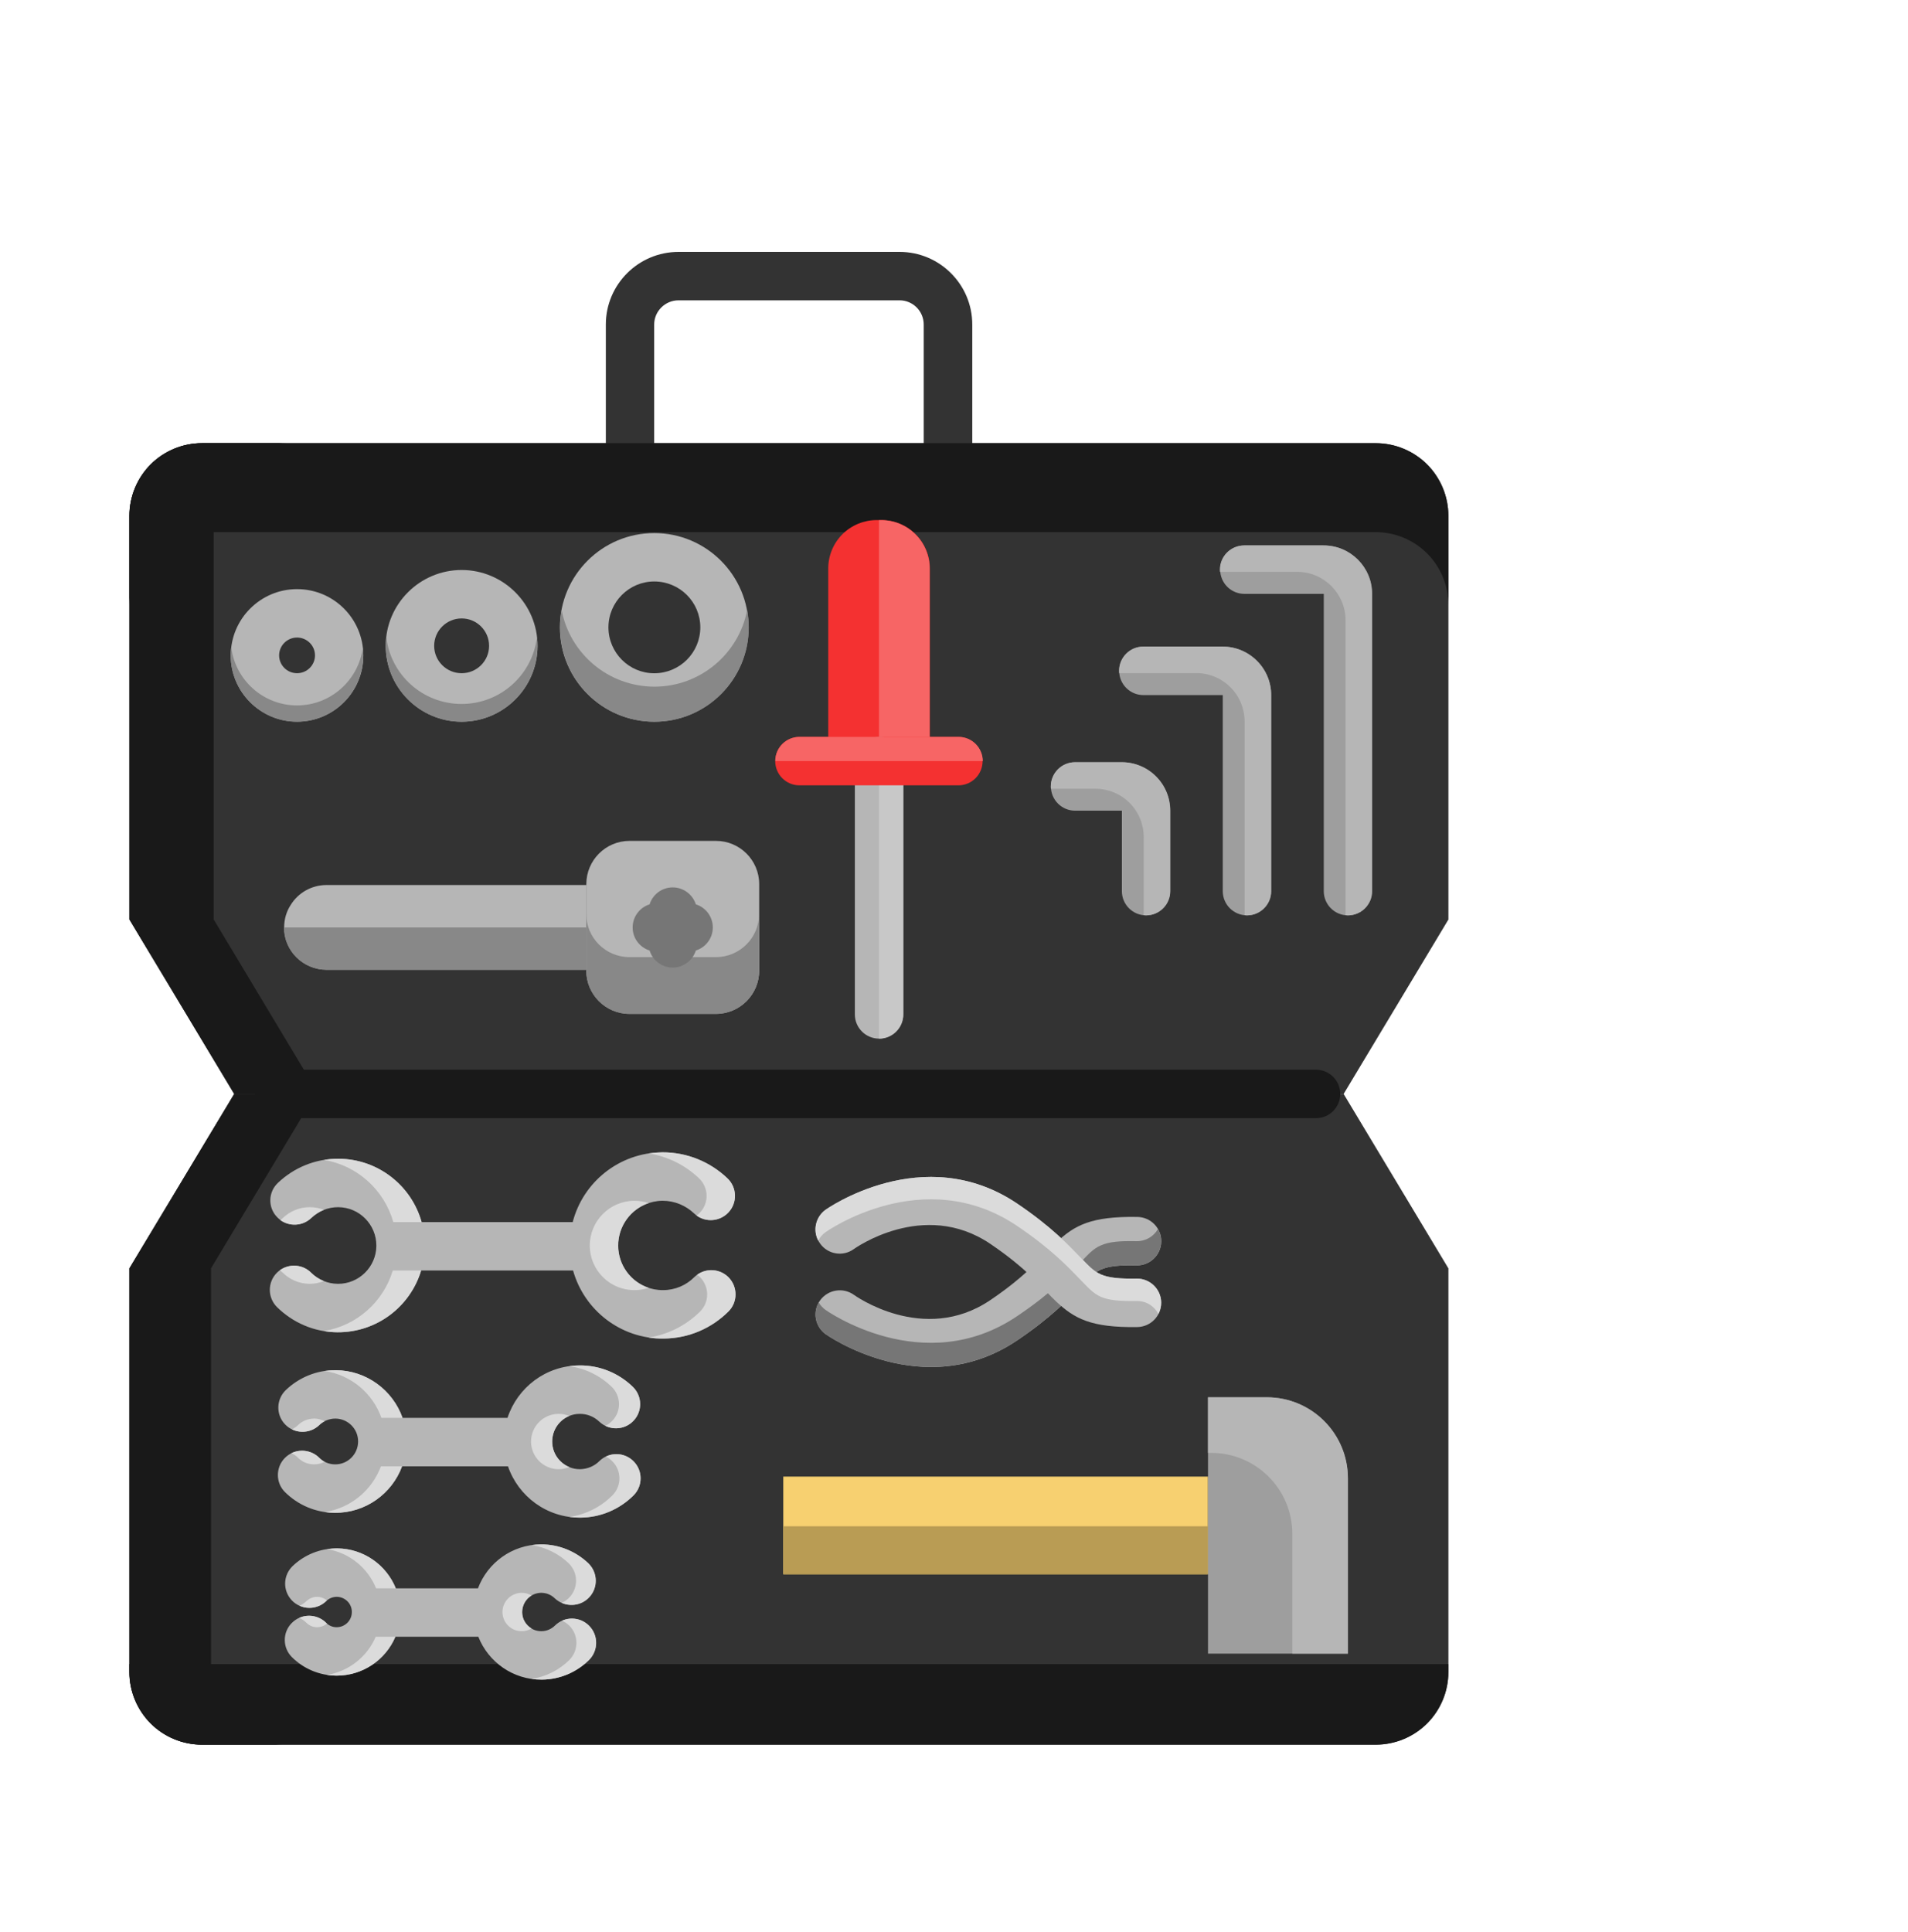 <svg width="80" height="81" viewBox="0 0 80 81" fill="none" xmlns="http://www.w3.org/2000/svg">
<g clip-path="url(#clip0_6511_695)">
<g clip-path="url(#clip1_6511_695)">
<path fill-rule="evenodd" clip-rule="evenodd" d="M38.73 20.797V13.605C38.73 13.045 38.278 12.59 37.717 12.59H28.451C27.89 12.59 27.429 13.045 27.429 13.605C27.429 14.271 27.429 20.797 27.429 20.797C27.429 21.357 26.976 21.812 26.415 21.812C25.854 21.812 25.402 21.357 25.402 20.797C25.402 20.797 25.402 14.271 25.402 13.605C25.402 11.924 26.768 10.56 28.451 10.56H37.717C39.4 10.56 40.766 11.924 40.766 13.605C40.766 14.271 40.766 20.797 40.766 20.797C40.766 21.357 40.304 21.812 39.743 21.812C39.182 21.812 38.73 21.357 38.73 20.797Z" fill="#333333"/>
<path fill-rule="evenodd" clip-rule="evenodd" d="M9.822 45.86H56.337L60.73 53.172V70.095C60.73 70.903 60.406 71.678 59.835 72.249C59.264 72.82 58.49 73.141 57.683 73.141C48.024 73.141 18.136 73.141 8.477 73.141C7.664 73.141 6.89 72.82 6.319 72.249C5.748 71.678 5.429 70.903 5.429 70.095C5.429 64.505 5.429 53.172 5.429 53.172L9.822 45.86Z" fill="#333333"/>
<path fill-rule="evenodd" clip-rule="evenodd" d="M9.822 45.86H56.337L60.73 38.548V21.625C60.73 20.817 60.406 20.042 59.835 19.471C59.264 18.9 58.49 18.579 57.683 18.579C48.024 18.579 18.136 18.579 8.477 18.579C7.664 18.579 6.89 18.9 6.319 19.471C5.748 20.042 5.429 20.817 5.429 21.625V38.548L9.822 45.86Z" fill="#333333"/>
<path fill-rule="evenodd" clip-rule="evenodd" d="M60.727 25.354V21.623C60.727 20.816 60.407 20.04 59.838 19.466C59.265 18.898 58.488 18.578 57.681 18.578H8.471C7.664 18.578 6.892 18.898 6.319 19.466C5.75 20.04 5.425 20.816 5.425 21.623V38.546V25.354C5.425 24.547 5.75 23.77 6.319 23.202C6.892 22.628 7.664 22.308 8.471 22.308C18.135 22.308 48.022 22.308 57.681 22.308C58.488 22.308 59.265 22.628 59.838 23.202C60.407 23.77 60.727 24.547 60.727 25.354Z" fill="#191919"/>
<path fill-rule="evenodd" clip-rule="evenodd" d="M55.504 24.896H52.176C51.616 24.896 51.16 24.442 51.16 23.882C51.16 23.321 51.616 22.866 52.176 22.866H55.504C56.624 22.866 57.535 23.775 57.535 24.896C57.535 28.033 57.535 37.359 57.535 37.359C57.535 37.919 57.079 38.374 56.519 38.374C55.959 38.374 55.504 37.919 55.504 37.359V24.896Z" fill="#9E9E9E"/>
<path fill-rule="evenodd" clip-rule="evenodd" d="M51.269 29.139C49.984 29.139 47.941 29.139 47.941 29.139C47.381 29.139 46.925 28.684 46.925 28.124C46.925 27.564 47.381 27.109 47.941 27.109H51.269C51.807 27.109 52.323 27.323 52.702 27.704C53.087 28.084 53.301 28.601 53.301 29.139C53.301 31.539 53.301 37.359 53.301 37.359C53.301 37.919 52.845 38.373 52.285 38.373C51.725 38.373 51.269 37.919 51.269 37.359V29.139Z" fill="#9E9E9E"/>
<path fill-rule="evenodd" clip-rule="evenodd" d="M47.039 33.985C46.176 33.985 45.078 33.985 45.078 33.985C44.518 33.985 44.062 33.531 44.062 32.971C44.062 32.41 44.518 31.955 45.078 31.955C45.078 31.955 46.176 31.955 47.039 31.955C47.577 31.955 48.093 32.169 48.472 32.55C48.856 32.931 49.07 33.447 49.07 33.985C49.07 35.282 49.07 37.359 49.07 37.359C49.07 37.919 48.614 38.373 48.054 38.373C47.494 38.373 47.039 37.919 47.039 37.359V33.985Z" fill="#9E9E9E"/>
<path fill-rule="evenodd" clip-rule="evenodd" d="M56.417 38.368V26.004C56.417 24.882 55.508 23.973 54.387 23.973H51.153C51.153 23.943 51.148 23.912 51.148 23.882C51.148 23.318 51.605 22.866 52.164 22.866H55.493C56.615 22.866 57.523 23.775 57.523 24.897C57.523 28.029 57.523 37.358 57.523 37.358C57.523 37.917 57.072 38.374 56.508 38.374C56.478 38.374 56.447 38.368 56.417 38.368Z" fill="#B6B6B6"/>
<path fill-rule="evenodd" clip-rule="evenodd" d="M52.185 38.368V30.247C52.185 29.709 51.972 29.191 51.591 28.81C51.211 28.43 50.698 28.217 50.155 28.217H46.926C46.922 28.186 46.922 28.156 46.922 28.12C46.922 27.562 47.373 27.105 47.937 27.105H51.267C51.805 27.105 52.322 27.323 52.703 27.704C53.084 28.085 53.297 28.598 53.297 29.136C53.297 31.536 53.297 37.358 53.297 37.358C53.297 37.917 52.84 38.374 52.282 38.374C52.251 38.374 52.221 38.368 52.185 38.368Z" fill="#B6B6B6"/>
<path fill-rule="evenodd" clip-rule="evenodd" d="M47.956 38.368V35.095C47.956 34.557 47.743 34.039 47.362 33.658C46.982 33.278 46.464 33.065 45.926 33.065H44.063C44.058 33.034 44.058 32.998 44.058 32.968C44.058 32.41 44.51 31.953 45.073 31.953C45.073 31.953 46.169 31.953 47.032 31.953C47.57 31.953 48.088 32.166 48.469 32.547C48.849 32.927 49.062 33.445 49.062 33.983C49.062 35.282 49.062 37.359 49.062 37.359C49.062 37.917 48.611 38.374 48.047 38.374C48.017 38.374 47.987 38.368 47.956 38.368Z" fill="#B6B6B6"/>
<path fill-rule="evenodd" clip-rule="evenodd" d="M34.727 23.833C34.727 23.294 34.941 22.778 35.32 22.397C35.705 22.016 36.221 21.802 36.759 21.802C36.825 21.802 36.891 21.802 36.957 21.802C37.495 21.802 38.011 22.016 38.39 22.397C38.774 22.778 38.988 23.294 38.988 23.833C38.988 26.782 38.988 31.904 38.988 31.904H34.727V23.833Z" fill="#F43131"/>
<path fill-rule="evenodd" clip-rule="evenodd" d="M36.855 21.806H36.946C37.484 21.806 38.002 22.02 38.383 22.4C38.763 22.781 38.977 23.299 38.977 23.837C38.977 26.786 38.977 31.907 38.977 31.907H36.855V21.806Z" fill="#F76565"/>
<path fill-rule="evenodd" clip-rule="evenodd" d="M37.875 31.904V42.526C37.875 43.087 37.419 43.541 36.859 43.541C36.299 43.541 35.843 43.087 35.843 42.526V31.904C35.843 31.344 36.299 30.889 36.859 30.889C37.419 30.889 37.875 31.344 37.875 31.904Z" fill="#B6B6B6"/>
<path fill-rule="evenodd" clip-rule="evenodd" d="M36.856 30.892C37.414 30.892 37.871 31.344 37.871 31.907V42.526C37.871 43.089 37.414 43.541 36.856 43.541V30.892Z" fill="#C8C8C8"/>
<path fill-rule="evenodd" clip-rule="evenodd" d="M40.184 32.922H33.519C32.956 32.922 32.504 32.465 32.504 31.907C32.504 31.344 32.956 30.892 33.519 30.892H40.184C40.748 30.892 41.199 31.344 41.199 31.907C41.199 32.465 40.748 32.922 40.184 32.922Z" fill="#F43131"/>
<path fill-rule="evenodd" clip-rule="evenodd" d="M41.207 31.907H32.507C32.507 31.344 32.964 30.892 33.522 30.892H40.192C40.75 30.892 41.207 31.344 41.207 31.907Z" fill="#F76565"/>
<path fill-rule="evenodd" clip-rule="evenodd" d="M11.914 38.877C11.914 38.529 12.012 38.205 12.192 37.931C12.502 37.432 13.058 37.101 13.695 37.101C17.175 37.101 24.594 37.101 24.594 37.101V40.653C24.594 40.653 17.175 40.653 13.695 40.653C12.715 40.653 11.914 39.858 11.914 38.878V38.877Z" fill="#B6B6B6"/>
<path fill-rule="evenodd" clip-rule="evenodd" d="M11.904 38.881H24.578V40.652H13.68C12.7 40.652 11.904 39.861 11.904 38.881Z" fill="#888888"/>
<path fill-rule="evenodd" clip-rule="evenodd" d="M24.584 37.064C24.584 36.063 25.396 35.251 26.396 35.251H30.02C31.019 35.251 31.832 36.063 31.832 37.064V40.689C31.832 41.69 31.019 42.502 30.02 42.502H26.396C25.396 42.502 24.584 41.69 24.584 40.689V37.064Z" fill="#B6B6B6"/>
<path fill-rule="evenodd" clip-rule="evenodd" d="M31.828 38.313V40.693C31.828 41.693 31.016 42.505 30.016 42.505H26.392C25.392 42.505 24.58 41.693 24.58 40.693V38.313C24.58 39.313 25.392 40.124 26.392 40.124H30.016C31.016 40.124 31.828 39.313 31.828 38.313Z" fill="#888888"/>
<path fill-rule="evenodd" clip-rule="evenodd" d="M29.176 37.912C29.587 38.039 29.887 38.425 29.887 38.882C29.887 39.333 29.587 39.719 29.176 39.846C29.044 40.262 28.658 40.561 28.207 40.561C27.75 40.561 27.364 40.262 27.237 39.846C26.826 39.719 26.526 39.333 26.526 38.882C26.526 38.425 26.826 38.039 27.237 37.912C27.364 37.501 27.75 37.201 28.207 37.201C28.658 37.201 29.044 37.501 29.176 37.912Z" fill="#767676"/>
<path fill-rule="evenodd" clip-rule="evenodd" d="M27.431 22.347C29.616 22.347 31.387 24.118 31.387 26.3C31.387 28.481 29.616 30.253 27.431 30.253C25.247 30.253 23.476 28.481 23.476 26.3C23.476 24.118 25.247 22.347 27.431 22.347ZM27.431 24.376C26.374 24.376 25.511 25.239 25.511 26.3C25.511 27.361 26.374 28.224 27.431 28.224C28.501 28.224 29.363 27.361 29.363 26.3C29.363 25.239 28.501 24.376 27.431 24.376Z" fill="#B6B6B6"/>
<path fill-rule="evenodd" clip-rule="evenodd" d="M19.356 23.895C21.108 23.895 22.539 25.32 22.539 27.074C22.539 28.828 21.108 30.253 19.356 30.253C17.604 30.253 16.173 28.828 16.173 27.074C16.173 25.32 17.604 23.895 19.356 23.895ZM19.356 25.926C18.721 25.926 18.204 26.44 18.204 27.074C18.204 27.708 18.721 28.222 19.356 28.222C19.991 28.222 20.507 27.708 20.507 27.074C20.507 26.44 19.991 25.926 19.356 25.926Z" fill="#B6B6B6"/>
<path fill-rule="evenodd" clip-rule="evenodd" d="M12.455 24.697C13.993 24.697 15.234 25.942 15.234 27.475C15.234 29.007 13.993 30.252 12.455 30.252C10.924 30.252 9.675 29.007 9.675 27.475C9.675 25.942 10.924 24.697 12.455 24.697ZM12.455 26.727C12.041 26.727 11.703 27.062 11.703 27.475C11.703 27.887 12.041 28.222 12.455 28.222C12.869 28.222 13.207 27.887 13.207 27.475C13.207 27.062 12.869 26.727 12.455 26.727Z" fill="#B6B6B6"/>
<path fill-rule="evenodd" clip-rule="evenodd" d="M23.547 25.567C23.892 27.399 25.506 28.785 27.44 28.785C29.369 28.785 30.983 27.399 31.329 25.567C31.369 25.806 31.395 26.049 31.395 26.303C31.395 28.486 29.623 30.257 27.44 30.257C25.253 30.257 23.481 28.486 23.481 26.303C23.481 26.049 23.507 25.806 23.547 25.567Z" fill="#888888"/>
<path fill-rule="evenodd" clip-rule="evenodd" d="M22.515 26.704C22.53 26.826 22.535 26.953 22.535 27.075C22.535 28.831 21.109 30.257 19.353 30.257C17.596 30.257 16.175 28.831 16.175 27.075C16.175 26.953 16.18 26.826 16.196 26.704C16.378 28.288 17.723 29.511 19.353 29.511C20.987 29.511 22.327 28.288 22.515 26.704Z" fill="#888888"/>
<path fill-rule="evenodd" clip-rule="evenodd" d="M15.214 27.136C15.225 27.247 15.234 27.364 15.234 27.476C15.234 29.008 13.986 30.257 12.453 30.257C10.92 30.257 9.671 29.008 9.671 27.476C9.671 27.364 9.682 27.247 9.697 27.136C9.864 28.506 11.037 29.572 12.453 29.572C13.869 29.572 15.042 28.506 15.214 27.136Z" fill="#888888"/>
<path fill-rule="evenodd" clip-rule="evenodd" d="M9.817 45.861H13.238L8.848 53.169C8.848 53.169 8.848 64.504 8.848 70.092C8.848 70.899 9.168 71.676 9.736 72.249C10.31 72.818 11.086 73.138 11.893 73.138H8.467C7.66 73.138 6.888 72.818 6.315 72.249C5.746 71.676 5.422 70.899 5.422 70.092C5.422 64.504 5.422 53.169 5.422 53.169L9.817 45.861Z" fill="#191919"/>
<path fill-rule="evenodd" clip-rule="evenodd" d="M8.469 18.578C7.661 18.578 6.89 18.898 6.316 19.466C5.748 20.04 5.423 20.816 5.423 21.623C5.423 27.212 5.423 38.546 5.423 38.546L9.819 45.861H13.352L8.961 38.546V21.623C8.961 20.816 9.281 20.04 9.854 19.466C10.423 18.898 11.199 18.578 12.006 18.578H8.469Z" fill="#191919"/>
<path fill-rule="evenodd" clip-rule="evenodd" d="M60.727 69.763V70.093C60.727 70.9 60.407 71.676 59.838 72.25C59.265 72.818 58.488 73.138 57.681 73.138C48.022 73.138 18.135 73.138 8.471 73.138C7.664 73.138 6.892 72.818 6.319 72.25C5.75 71.676 5.425 70.9 5.425 70.093V69.763H60.727Z" fill="#191919"/>
<path fill-rule="evenodd" clip-rule="evenodd" d="M24.028 53.261H17.658C17.201 54.769 15.8 55.86 14.15 55.85C13.161 55.845 12.267 55.439 11.613 54.794C11.217 54.398 11.211 53.759 11.607 53.358C12.003 52.962 12.648 52.957 13.044 53.353C13.333 53.637 13.724 53.815 14.166 53.82C15.049 53.825 15.775 53.109 15.78 52.226C15.785 51.338 15.069 50.612 14.186 50.607C13.744 50.602 13.343 50.779 13.049 51.058C12.648 51.444 12.003 51.429 11.618 51.023C11.227 50.622 11.242 49.977 11.648 49.592C12.313 48.957 13.211 48.571 14.196 48.576C15.856 48.587 17.252 49.708 17.678 51.231H24.013C24.444 49.561 25.957 48.322 27.764 48.307C28.825 48.302 29.789 48.718 30.5 49.399C30.906 49.784 30.921 50.429 30.535 50.835C30.149 51.236 29.505 51.256 29.099 50.865C28.754 50.541 28.292 50.337 27.779 50.337C26.744 50.348 25.911 51.191 25.916 52.226C25.921 53.257 26.769 54.094 27.804 54.083C28.312 54.083 28.774 53.876 29.109 53.541C29.505 53.15 30.149 53.15 30.545 53.546C30.941 53.947 30.936 54.591 30.54 54.982C29.84 55.678 28.881 56.109 27.815 56.114C26.018 56.129 24.49 54.916 24.028 53.261Z" fill="#B6B6B6"/>
<path fill-rule="evenodd" clip-rule="evenodd" d="M27.195 56.073C28.033 55.941 28.779 55.551 29.353 54.982C29.748 54.591 29.748 53.947 29.358 53.546C29.317 53.51 29.276 53.469 29.231 53.439C29.627 53.15 30.19 53.185 30.546 53.546C30.941 53.947 30.936 54.591 30.54 54.982C29.84 55.678 28.881 56.109 27.82 56.114C27.607 56.119 27.398 56.104 27.195 56.073ZM16.47 53.261H17.658C17.206 54.769 15.805 55.86 14.15 55.85C13.957 55.85 13.764 55.83 13.582 55.799C14.957 55.576 16.074 54.576 16.47 53.261ZM27.195 50.434C26.449 50.688 25.916 51.394 25.921 52.226C25.926 53.048 26.459 53.744 27.195 53.987C27.013 54.048 26.82 54.083 26.612 54.083C25.581 54.094 24.734 53.257 24.729 52.226C24.724 51.191 25.556 50.348 26.591 50.337C26.805 50.337 27.008 50.373 27.195 50.434ZM13.582 53.703C13.394 53.779 13.191 53.82 12.973 53.82C12.536 53.815 12.145 53.637 11.856 53.353C11.816 53.317 11.775 53.282 11.734 53.251C12.13 52.962 12.689 52.998 13.044 53.353C13.196 53.505 13.379 53.627 13.582 53.703ZM13.582 50.718C13.384 50.799 13.206 50.916 13.054 51.058C12.694 51.403 12.146 51.429 11.755 51.15C11.795 51.12 11.831 51.094 11.861 51.058C12.156 50.779 12.556 50.602 12.998 50.607C13.201 50.607 13.399 50.647 13.582 50.718ZM17.678 51.231H16.491C16.11 49.886 14.983 48.855 13.582 48.627C13.78 48.591 13.988 48.576 14.201 48.576C15.861 48.587 17.252 49.708 17.678 51.231ZM29.205 50.957C29.256 50.922 29.302 50.881 29.347 50.835C29.733 50.429 29.718 49.784 29.312 49.399C28.744 48.856 28.013 48.48 27.195 48.353C27.383 48.327 27.571 48.312 27.769 48.307C28.825 48.302 29.789 48.718 30.505 49.399C30.906 49.784 30.926 50.429 30.535 50.835C30.18 51.206 29.611 51.252 29.205 50.957Z" fill="#DBDBDB"/>
<path fill-rule="evenodd" clip-rule="evenodd" d="M21.299 61.47H16.858C16.436 62.617 15.33 63.429 14.035 63.419C13.223 63.414 12.487 63.084 11.949 62.551C11.553 62.16 11.553 61.515 11.944 61.119C12.34 60.718 12.985 60.718 13.38 61.109C13.553 61.282 13.792 61.388 14.05 61.388C14.578 61.393 15.01 60.967 15.015 60.434C15.02 59.906 14.594 59.475 14.066 59.469C13.802 59.469 13.558 59.571 13.386 59.744C12.979 60.129 12.335 60.114 11.949 59.708C11.563 59.302 11.579 58.662 11.985 58.272C12.528 57.754 13.264 57.434 14.076 57.439C15.37 57.449 16.472 58.282 16.878 59.439H21.279C21.695 58.17 22.883 57.246 24.294 57.241C25.156 57.231 25.943 57.571 26.527 58.13C26.933 58.516 26.948 59.16 26.562 59.561C26.177 59.967 25.532 59.982 25.126 59.596C24.913 59.393 24.623 59.267 24.304 59.272C23.664 59.272 23.146 59.8 23.151 60.439C23.157 61.079 23.679 61.596 24.319 61.591C24.634 61.586 24.923 61.459 25.131 61.251C25.527 60.86 26.172 60.861 26.567 61.261C26.958 61.657 26.958 62.302 26.557 62.693C25.989 63.261 25.202 63.616 24.334 63.621C22.928 63.632 21.73 62.728 21.299 61.47Z" fill="#B6B6B6"/>
<path fill-rule="evenodd" clip-rule="evenodd" d="M20.056 68.615H16.575C16.169 69.58 15.209 70.25 14.102 70.245C13.377 70.24 12.717 69.946 12.24 69.469C11.844 69.078 11.839 68.433 12.235 68.037C12.631 67.636 13.27 67.636 13.671 68.027C13.783 68.144 13.94 68.215 14.113 68.215C14.463 68.215 14.752 67.936 14.752 67.581C14.757 67.23 14.473 66.946 14.123 66.941C13.945 66.941 13.788 67.012 13.671 67.124C13.265 67.509 12.62 67.494 12.235 67.088C11.849 66.682 11.864 66.042 12.27 65.651C12.752 65.189 13.412 64.905 14.138 64.91C15.25 64.92 16.199 65.611 16.595 66.585H20.041C20.442 65.514 21.468 64.753 22.676 64.743C23.447 64.738 24.148 65.043 24.66 65.53C25.066 65.921 25.082 66.56 24.696 66.966C24.31 67.372 23.665 67.387 23.259 67.002C23.112 66.859 22.914 66.773 22.691 66.773C22.249 66.778 21.889 67.139 21.889 67.585C21.894 68.027 22.259 68.387 22.701 68.382C22.919 68.382 23.117 68.291 23.265 68.149C23.66 67.753 24.305 67.758 24.696 68.154C25.092 68.55 25.092 69.195 24.691 69.591C24.183 70.093 23.488 70.407 22.716 70.412C21.508 70.423 20.473 69.671 20.056 68.615Z" fill="#B6B6B6"/>
<path fill-rule="evenodd" clip-rule="evenodd" d="M23.87 63.591C24.565 63.495 25.195 63.17 25.672 62.693C26.068 62.302 26.073 61.657 25.677 61.261C25.595 61.175 25.499 61.109 25.402 61.063C25.778 60.875 26.25 60.942 26.565 61.261C26.961 61.657 26.956 62.302 26.56 62.693C25.986 63.261 25.2 63.616 24.332 63.621C24.174 63.621 24.022 63.611 23.87 63.591ZM15.972 61.47H16.86C16.434 62.617 15.327 63.429 14.038 63.419C13.896 63.419 13.754 63.408 13.611 63.388C14.703 63.225 15.596 62.475 15.972 61.47ZM23.87 59.358C23.443 59.531 23.149 59.952 23.154 60.439C23.154 60.916 23.448 61.327 23.87 61.5C23.733 61.556 23.585 61.591 23.433 61.591C22.794 61.596 22.271 61.079 22.266 60.439C22.261 59.8 22.779 59.272 23.418 59.272C23.575 59.267 23.727 59.302 23.87 59.358ZM13.611 61.282C13.479 61.353 13.327 61.388 13.165 61.388C12.901 61.388 12.667 61.282 12.495 61.109C12.414 61.028 12.322 60.967 12.221 60.916C12.601 60.733 13.068 60.8 13.383 61.109C13.449 61.18 13.525 61.236 13.611 61.282ZM13.611 59.581C13.53 59.622 13.449 59.678 13.383 59.744C13.068 60.043 12.611 60.099 12.241 59.921C12.332 59.875 12.419 59.815 12.495 59.744C12.672 59.571 12.911 59.469 13.175 59.469C13.332 59.469 13.479 59.51 13.611 59.581ZM25.382 59.774C25.489 59.723 25.585 59.652 25.672 59.561C26.062 59.16 26.042 58.516 25.641 58.13C25.164 57.673 24.55 57.363 23.87 57.272C24.007 57.251 24.149 57.241 24.291 57.241C25.159 57.231 25.946 57.571 26.524 58.13C26.93 58.516 26.946 59.16 26.56 59.561C26.25 59.891 25.768 59.962 25.382 59.774ZM16.88 59.439H15.992C15.632 58.414 14.723 57.637 13.611 57.475C13.764 57.45 13.921 57.439 14.079 57.439C15.373 57.449 16.469 58.282 16.88 59.439Z" fill="#DBDBDB"/>
<path fill-rule="evenodd" clip-rule="evenodd" d="M22.286 70.382C22.9 70.291 23.448 70.007 23.869 69.591C24.265 69.195 24.27 68.55 23.874 68.154C23.783 68.063 23.676 67.992 23.565 67.941C23.94 67.773 24.397 67.844 24.702 68.154C25.098 68.55 25.093 69.195 24.697 69.591C24.189 70.093 23.488 70.407 22.717 70.412C22.57 70.412 22.428 70.403 22.286 70.382ZM15.753 68.615H16.58C16.169 69.58 15.215 70.25 14.103 70.245C13.966 70.245 13.834 70.23 13.707 70.215C14.631 70.067 15.398 69.448 15.753 68.615ZM22.286 66.885C22.052 67.027 21.895 67.286 21.895 67.585C21.895 67.875 22.052 68.129 22.286 68.266C22.169 68.342 22.027 68.382 21.879 68.382C21.433 68.387 21.072 68.027 21.067 67.585C21.067 67.139 21.423 66.778 21.869 66.773C22.021 66.773 22.164 66.814 22.286 66.885ZM13.707 68.062C13.596 68.159 13.448 68.215 13.291 68.215C13.119 68.215 12.961 68.144 12.845 68.027C12.758 67.941 12.657 67.87 12.545 67.824C12.916 67.656 13.367 67.728 13.672 68.027C13.687 68.042 13.697 68.052 13.707 68.062ZM13.707 67.093C13.692 67.103 13.682 67.113 13.672 67.124C13.367 67.418 12.926 67.479 12.56 67.316C12.662 67.271 12.758 67.205 12.845 67.124C12.966 67.012 13.124 66.941 13.296 66.941C13.454 66.941 13.596 67.001 13.707 67.093ZM23.549 67.194C23.671 67.144 23.778 67.067 23.874 66.966C24.26 66.56 24.245 65.921 23.839 65.53C23.423 65.134 22.885 64.86 22.286 64.773C22.413 64.753 22.544 64.743 22.681 64.743C23.448 64.738 24.148 65.043 24.666 65.53C25.072 65.921 25.087 66.56 24.702 66.966C24.397 67.286 23.935 67.362 23.549 67.194ZM16.596 66.585H15.768C15.423 65.727 14.646 65.088 13.707 64.941C13.849 64.921 13.992 64.91 14.139 64.91C15.255 64.92 16.205 65.611 16.596 66.585Z" fill="#DBDBDB"/>
<path fill-rule="evenodd" clip-rule="evenodd" d="M35.804 54.282C35.804 54.282 38.716 56.397 41.517 54.506C43.134 53.416 43.73 52.603 44.299 52.074C45.051 51.373 45.738 50.982 47.693 51.016C48.255 51.026 48.699 51.488 48.691 52.049C48.68 52.609 48.217 53.056 47.659 53.046C46.941 53.034 46.493 53.074 46.156 53.223C45.841 53.363 45.636 53.597 45.351 53.889C44.8 54.457 44.087 55.222 42.652 56.189C38.716 58.846 34.62 55.932 34.62 55.932C34.164 55.605 34.058 54.971 34.384 54.515C34.711 54.06 35.349 53.955 35.804 54.282Z" fill="#B6B6B6"/>
<path fill-rule="evenodd" clip-rule="evenodd" d="M48.55 51.525C48.642 51.677 48.688 51.855 48.688 52.048C48.677 52.606 48.215 53.053 47.652 53.043C46.936 53.032 46.49 53.074 46.155 53.221C45.835 53.363 45.632 53.596 45.348 53.885C44.799 54.454 44.084 55.22 42.647 56.19C38.708 58.844 34.617 55.931 34.617 55.931C34.191 55.621 34.069 55.048 34.328 54.601C34.399 54.723 34.496 54.83 34.617 54.916C34.617 54.916 38.708 57.834 42.647 55.175C44.084 54.21 44.799 53.444 45.348 52.875C45.632 52.581 45.835 52.347 46.155 52.21C46.49 52.058 46.936 52.017 47.652 52.032C48.038 52.038 48.373 51.834 48.55 51.525Z" fill="#767676"/>
<path fill-rule="evenodd" clip-rule="evenodd" d="M34.617 50.713C34.617 50.713 38.708 47.8 42.647 50.454C44.084 51.424 44.799 52.19 45.347 52.759C45.632 53.048 45.835 53.281 46.155 53.423C46.49 53.571 46.936 53.611 47.652 53.601C48.215 53.591 48.677 54.038 48.687 54.596C48.697 55.16 48.251 55.621 47.688 55.632C45.733 55.662 45.048 55.271 44.292 54.57C43.728 54.042 43.129 53.23 41.515 52.139C38.713 50.251 35.8 52.363 35.8 52.363C35.343 52.693 34.709 52.586 34.384 52.129C34.054 51.677 34.16 51.043 34.617 50.713Z" fill="#B6B6B6"/>
<path fill-rule="evenodd" clip-rule="evenodd" d="M48.571 55.083C48.398 54.754 48.053 54.53 47.652 54.54C46.936 54.55 46.49 54.51 46.155 54.363C45.835 54.221 45.632 53.987 45.348 53.697C44.799 53.129 44.084 52.362 42.647 51.393C38.708 48.738 34.617 51.652 34.617 51.652C34.48 51.748 34.379 51.87 34.308 52.007C34.074 51.566 34.201 51.012 34.617 50.713C34.617 50.713 38.708 47.8 42.647 50.454C44.084 51.424 44.799 52.19 45.348 52.759C45.632 53.048 45.835 53.281 46.155 53.423C46.49 53.571 46.936 53.611 47.652 53.601C48.215 53.591 48.677 54.038 48.688 54.596C48.688 54.774 48.647 54.936 48.571 55.083Z" fill="#DBDBDB"/>
<path d="M32.842 61.901H50.648V65.994H32.842V61.901Z" fill="#F7D070"/>
<path d="M32.842 63.983H50.648V65.995H32.842V63.983Z" fill="#B99C54"/>
<path fill-rule="evenodd" clip-rule="evenodd" d="M50.65 58.577H53.118C54.994 58.577 56.516 60.099 56.516 61.976C56.516 65.125 56.516 69.323 56.516 69.323H50.65V58.577Z" fill="#9E9E9E"/>
<path fill-rule="evenodd" clip-rule="evenodd" d="M50.648 60.906V58.576H53.115C54.993 58.576 56.516 60.093 56.516 61.971V69.322H54.186V64.307C54.186 62.428 52.663 60.906 50.785 60.906H50.648Z" fill="#B6B6B6"/>
<path fill-rule="evenodd" clip-rule="evenodd" d="M11.706 44.844H55.179C55.739 44.844 56.195 45.299 56.195 45.86C56.195 46.42 55.739 46.875 55.179 46.875H11.706C11.146 46.875 10.69 46.42 10.69 45.86C10.69 45.299 11.146 44.844 11.706 44.844Z" fill="#191919"/>
</g>
</g>
<defs>
<clipPath id="clip0_6511_695">
<rect y="0.72" width="80" height="80" rx="10" fill="white"/>
</clipPath>
<clipPath id="clip1_6511_695">
<rect width="80" height="80" fill="white" transform="translate(0 0.72)"/>
</clipPath>
</defs>
</svg>
